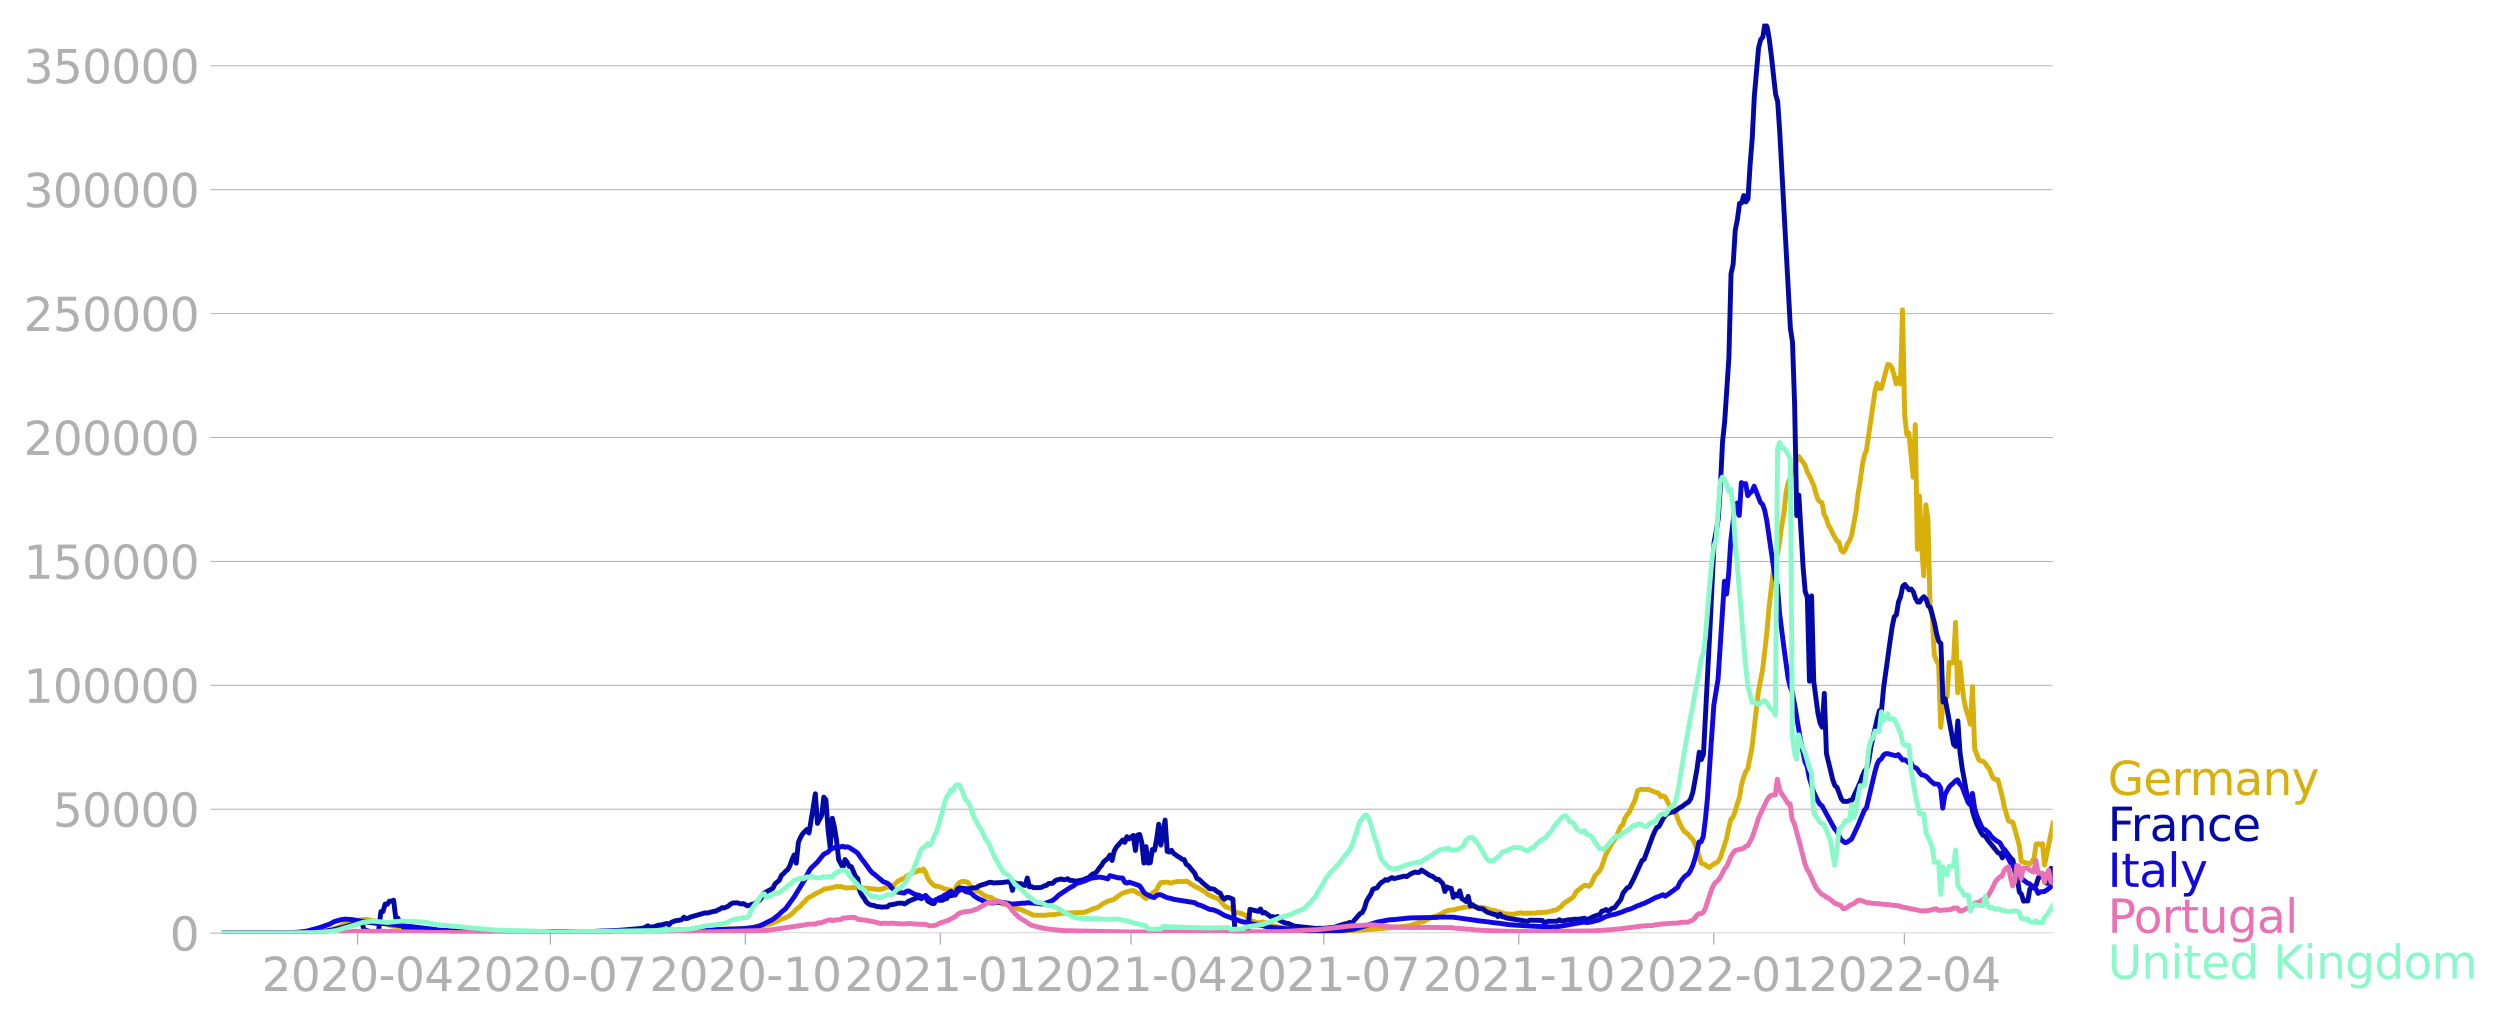<svg xmlns:xlink="http://www.w3.org/1999/xlink" width="1015.94" height="416.199" viewBox="0 0 761.955 312.149" xmlns="http://www.w3.org/2000/svg"><defs><style>*{stroke-linejoin:round;stroke-linecap:butt}</style></defs><g id="figure_1"><path d="M0 312.15h761.955V0H0v312.15z" style="fill:none" id="patch_1"/><g id="axes_1"><path d="M67.645 284.4h558V7.2h-558v277.2z" style="fill:none" id="patch_2"/><g id="matplotlib.axis_1"><g id="xtick_1"><g id="line2d_1"><defs><path id="mba248fd963" d="M0 0v3.5" style="stroke:#b0b0b0;stroke-width:.4"/></defs><use xlink:href="#mba248fd963" x="108.978" y="284.4" style="fill:#b0b0b0;stroke:#b0b0b0;stroke-width:.4"/></g><g style="fill:#b0b0b0" transform="matrix(.14 0 0 -.14 79.73 302.038)" id="text_1"><defs><path id="DejaVuSans-32" d="M1228 531h2203V0H469v531q359 372 979 998 621 627 780 809 303 340 423 576 121 236 121 464 0 372-261 606-261 235-680 235-297 0-627-103-329-103-704-313v638q381 153 712 231 332 78 607 78 725 0 1156-363 431-362 431-968 0-288-108-546-107-257-392-607-78-91-497-524-418-433-1181-1211z" transform="scale(.016)"/><path id="DejaVuSans-30" d="M2034 4250q-487 0-733-480-245-479-245-1442 0-959 245-1439 246-480 733-480 491 0 736 480 246 480 246 1439 0 963-246 1442-245 480-736 480zm0 500q785 0 1199-621 414-620 414-1801 0-1178-414-1799Q2819-91 2034-91q-784 0-1198 620-414 621-414 1799 0 1181 414 1801 414 621 1198 621z" transform="scale(.016)"/><path id="DejaVuSans-2d" d="M313 2009h1684v-512H313v512z" transform="scale(.016)"/><path id="DejaVuSans-34" d="M2419 4116 825 1625h1594v2491zm-166 550h794V1625h666v-525h-666V0h-628v1100H313v609l1940 2957z" transform="scale(.016)"/></defs><use xlink:href="#DejaVuSans-32"/><use xlink:href="#DejaVuSans-30" x="63.623"/><use xlink:href="#DejaVuSans-32" x="127.246"/><use xlink:href="#DejaVuSans-30" x="190.869"/><use xlink:href="#DejaVuSans-2d" x="254.492"/><use xlink:href="#DejaVuSans-30" x="290.576"/><use xlink:href="#DejaVuSans-34" x="354.199"/></g></g><g id="xtick_2"><use xlink:href="#mba248fd963" x="167.749" y="284.4" style="fill:#b0b0b0;stroke:#b0b0b0;stroke-width:.4" id="line2d_2"/><g style="fill:#b0b0b0" transform="matrix(.14 0 0 -.14 138.501 302.038)" id="text_2"><defs><path id="DejaVuSans-37" d="M525 4666h3000v-269L1831 0h-659l1594 4134H525v532z" transform="scale(.016)"/></defs><use xlink:href="#DejaVuSans-32"/><use xlink:href="#DejaVuSans-30" x="63.623"/><use xlink:href="#DejaVuSans-32" x="127.246"/><use xlink:href="#DejaVuSans-30" x="190.869"/><use xlink:href="#DejaVuSans-2d" x="254.492"/><use xlink:href="#DejaVuSans-30" x="290.576"/><use xlink:href="#DejaVuSans-37" x="354.199"/></g></g><g id="xtick_3"><use xlink:href="#mba248fd963" x="227.166" y="284.4" style="fill:#b0b0b0;stroke:#b0b0b0;stroke-width:.4" id="line2d_3"/><g style="fill:#b0b0b0" transform="matrix(.14 0 0 -.14 197.918 302.038)" id="text_3"><defs><path id="DejaVuSans-31" d="M794 531h1031v3560L703 3866v575l1116 225h631V531h1031V0H794v531z" transform="scale(.016)"/></defs><use xlink:href="#DejaVuSans-32"/><use xlink:href="#DejaVuSans-30" x="63.623"/><use xlink:href="#DejaVuSans-32" x="127.246"/><use xlink:href="#DejaVuSans-30" x="190.869"/><use xlink:href="#DejaVuSans-2d" x="254.492"/><use xlink:href="#DejaVuSans-31" x="290.576"/><use xlink:href="#DejaVuSans-30" x="354.199"/></g></g><g id="xtick_4"><use xlink:href="#mba248fd963" x="286.582" y="284.4" style="fill:#b0b0b0;stroke:#b0b0b0;stroke-width:.4" id="line2d_4"/><g style="fill:#b0b0b0" transform="matrix(.14 0 0 -.14 257.335 302.038)" id="text_4"><use xlink:href="#DejaVuSans-32"/><use xlink:href="#DejaVuSans-30" x="63.623"/><use xlink:href="#DejaVuSans-32" x="127.246"/><use xlink:href="#DejaVuSans-31" x="190.869"/><use xlink:href="#DejaVuSans-2d" x="254.492"/><use xlink:href="#DejaVuSans-30" x="290.576"/><use xlink:href="#DejaVuSans-31" x="354.199"/></g></g><g id="xtick_5"><use xlink:href="#mba248fd963" x="344.707" y="284.4" style="fill:#b0b0b0;stroke:#b0b0b0;stroke-width:.4" id="line2d_5"/><g style="fill:#b0b0b0" transform="matrix(.14 0 0 -.14 315.46 302.038)" id="text_5"><use xlink:href="#DejaVuSans-32"/><use xlink:href="#DejaVuSans-30" x="63.623"/><use xlink:href="#DejaVuSans-32" x="127.246"/><use xlink:href="#DejaVuSans-31" x="190.869"/><use xlink:href="#DejaVuSans-2d" x="254.492"/><use xlink:href="#DejaVuSans-30" x="290.576"/><use xlink:href="#DejaVuSans-34" x="354.199"/></g></g><g id="xtick_6"><use xlink:href="#mba248fd963" x="403.478" y="284.4" style="fill:#b0b0b0;stroke:#b0b0b0;stroke-width:.4" id="line2d_6"/><g style="fill:#b0b0b0" transform="matrix(.14 0 0 -.14 374.23 302.038)" id="text_6"><use xlink:href="#DejaVuSans-32"/><use xlink:href="#DejaVuSans-30" x="63.623"/><use xlink:href="#DejaVuSans-32" x="127.246"/><use xlink:href="#DejaVuSans-31" x="190.869"/><use xlink:href="#DejaVuSans-2d" x="254.492"/><use xlink:href="#DejaVuSans-30" x="290.576"/><use xlink:href="#DejaVuSans-37" x="354.199"/></g></g><g id="xtick_7"><use xlink:href="#mba248fd963" x="462.895" y="284.4" style="fill:#b0b0b0;stroke:#b0b0b0;stroke-width:.4" id="line2d_7"/><g style="fill:#b0b0b0" transform="matrix(.14 0 0 -.14 433.647 302.038)" id="text_7"><use xlink:href="#DejaVuSans-32"/><use xlink:href="#DejaVuSans-30" x="63.623"/><use xlink:href="#DejaVuSans-32" x="127.246"/><use xlink:href="#DejaVuSans-31" x="190.869"/><use xlink:href="#DejaVuSans-2d" x="254.492"/><use xlink:href="#DejaVuSans-31" x="290.576"/><use xlink:href="#DejaVuSans-30" x="354.199"/></g></g><g id="xtick_8"><use xlink:href="#mba248fd963" x="522.312" y="284.4" style="fill:#b0b0b0;stroke:#b0b0b0;stroke-width:.4" id="line2d_8"/><g style="fill:#b0b0b0" transform="matrix(.14 0 0 -.14 493.064 302.038)" id="text_8"><use xlink:href="#DejaVuSans-32"/><use xlink:href="#DejaVuSans-30" x="63.623"/><use xlink:href="#DejaVuSans-32" x="127.246"/><use xlink:href="#DejaVuSans-32" x="190.869"/><use xlink:href="#DejaVuSans-2d" x="254.492"/><use xlink:href="#DejaVuSans-30" x="290.576"/><use xlink:href="#DejaVuSans-31" x="354.199"/></g></g><g id="xtick_9"><use xlink:href="#mba248fd963" x="580.437" y="284.4" style="fill:#b0b0b0;stroke:#b0b0b0;stroke-width:.4" id="line2d_9"/><g style="fill:#b0b0b0" transform="matrix(.14 0 0 -.14 551.189 302.038)" id="text_9"><use xlink:href="#DejaVuSans-32"/><use xlink:href="#DejaVuSans-30" x="63.623"/><use xlink:href="#DejaVuSans-32" x="127.246"/><use xlink:href="#DejaVuSans-32" x="190.869"/><use xlink:href="#DejaVuSans-2d" x="254.492"/><use xlink:href="#DejaVuSans-30" x="290.576"/><use xlink:href="#DejaVuSans-34" x="354.199"/></g></g></g><g id="matplotlib.axis_2"><g id="ytick_1"><path d="M67.645 284.4h558" clip-path="url(#p95d241f701)" style="fill:none;stroke:#b0b0b0;stroke-width:.3;stroke-linecap:square" id="line2d_10"/><g id="line2d_11"><defs><path id="mbaed86cf09" d="M0 0h-3.5" style="stroke:#b0b0b0;stroke-width:.3"/></defs><use xlink:href="#mbaed86cf09" x="67.645" y="284.4" style="fill:#b0b0b0;stroke:#b0b0b0;stroke-width:.3"/></g><use xlink:href="#DejaVuSans-30" style="fill:#b0b0b0" transform="matrix(.14 0 0 -.14 51.737 289.719)" id="text_10"/></g><g id="ytick_2"><path d="M67.645 246.636h558" clip-path="url(#p95d241f701)" style="fill:none;stroke:#b0b0b0;stroke-width:.3;stroke-linecap:square" id="line2d_12"/><use xlink:href="#mbaed86cf09" x="67.645" y="246.636" style="fill:#b0b0b0;stroke:#b0b0b0;stroke-width:.3" id="line2d_13"/><g style="fill:#b0b0b0" transform="matrix(.14 0 0 -.14 16.108 251.955)" id="text_11"><defs><path id="DejaVuSans-35" d="M691 4666h2478v-532H1269V2991q137 47 274 70 138 23 276 23 781 0 1237-428 457-428 457-1159 0-753-469-1171Q2575-91 1722-91q-294 0-599 50Q819 9 494 109v635q281-153 581-228t634-75q541 0 856 284 316 284 316 772 0 487-316 771-315 285-856 285-253 0-505-56-251-56-513-175v2344z" transform="scale(.016)"/></defs><use xlink:href="#DejaVuSans-35"/><use xlink:href="#DejaVuSans-30" x="63.623"/><use xlink:href="#DejaVuSans-30" x="127.246"/><use xlink:href="#DejaVuSans-30" x="190.869"/><use xlink:href="#DejaVuSans-30" x="254.492"/></g></g><g id="ytick_3"><path d="M67.645 208.872h558" clip-path="url(#p95d241f701)" style="fill:none;stroke:#b0b0b0;stroke-width:.3;stroke-linecap:square" id="line2d_14"/><use xlink:href="#mbaed86cf09" x="67.645" y="208.872" style="fill:#b0b0b0;stroke:#b0b0b0;stroke-width:.3" id="line2d_15"/><g style="fill:#b0b0b0" transform="matrix(.14 0 0 -.14 7.2 214.191)" id="text_12"><use xlink:href="#DejaVuSans-31"/><use xlink:href="#DejaVuSans-30" x="63.623"/><use xlink:href="#DejaVuSans-30" x="127.246"/><use xlink:href="#DejaVuSans-30" x="190.869"/><use xlink:href="#DejaVuSans-30" x="254.492"/><use xlink:href="#DejaVuSans-30" x="318.115"/></g></g><g id="ytick_4"><path d="M67.645 171.108h558" clip-path="url(#p95d241f701)" style="fill:none;stroke:#b0b0b0;stroke-width:.3;stroke-linecap:square" id="line2d_16"/><use xlink:href="#mbaed86cf09" x="67.645" y="171.108" style="fill:#b0b0b0;stroke:#b0b0b0;stroke-width:.3" id="line2d_17"/><g style="fill:#b0b0b0" transform="matrix(.14 0 0 -.14 7.2 176.427)" id="text_13"><use xlink:href="#DejaVuSans-31"/><use xlink:href="#DejaVuSans-35" x="63.623"/><use xlink:href="#DejaVuSans-30" x="127.246"/><use xlink:href="#DejaVuSans-30" x="190.869"/><use xlink:href="#DejaVuSans-30" x="254.492"/><use xlink:href="#DejaVuSans-30" x="318.115"/></g></g><g id="ytick_5"><path d="M67.645 133.344h558" clip-path="url(#p95d241f701)" style="fill:none;stroke:#b0b0b0;stroke-width:.3;stroke-linecap:square" id="line2d_18"/><use xlink:href="#mbaed86cf09" x="67.645" y="133.344" style="fill:#b0b0b0;stroke:#b0b0b0;stroke-width:.3" id="line2d_19"/><g style="fill:#b0b0b0" transform="matrix(.14 0 0 -.14 7.2 138.663)" id="text_14"><use xlink:href="#DejaVuSans-32"/><use xlink:href="#DejaVuSans-30" x="63.623"/><use xlink:href="#DejaVuSans-30" x="127.246"/><use xlink:href="#DejaVuSans-30" x="190.869"/><use xlink:href="#DejaVuSans-30" x="254.492"/><use xlink:href="#DejaVuSans-30" x="318.115"/></g></g><g id="ytick_6"><path d="M67.645 95.58h558" clip-path="url(#p95d241f701)" style="fill:none;stroke:#b0b0b0;stroke-width:.3;stroke-linecap:square" id="line2d_20"/><use xlink:href="#mbaed86cf09" x="67.645" y="95.581" style="fill:#b0b0b0;stroke:#b0b0b0;stroke-width:.3" id="line2d_21"/><g style="fill:#b0b0b0" transform="matrix(.14 0 0 -.14 7.2 100.9)" id="text_15"><use xlink:href="#DejaVuSans-32"/><use xlink:href="#DejaVuSans-35" x="63.623"/><use xlink:href="#DejaVuSans-30" x="127.246"/><use xlink:href="#DejaVuSans-30" x="190.869"/><use xlink:href="#DejaVuSans-30" x="254.492"/><use xlink:href="#DejaVuSans-30" x="318.115"/></g></g><g id="ytick_7"><path d="M67.645 57.817h558" clip-path="url(#p95d241f701)" style="fill:none;stroke:#b0b0b0;stroke-width:.3;stroke-linecap:square" id="line2d_22"/><use xlink:href="#mbaed86cf09" x="67.645" y="57.817" style="fill:#b0b0b0;stroke:#b0b0b0;stroke-width:.3" id="line2d_23"/><g style="fill:#b0b0b0" transform="matrix(.14 0 0 -.14 7.2 63.136)" id="text_16"><defs><path id="DejaVuSans-33" d="M2597 2516q453-97 707-404 255-306 255-756 0-690-475-1069Q2609-91 1734-91q-293 0-604 58T488 141v609q262-153 574-231 313-78 654-78 593 0 904 234t311 681q0 413-289 645-289 233-804 233h-544v519h569q465 0 712 186t247 536q0 359-255 551-254 193-729 193-260 0-557-57-297-56-653-174v562q360 100 674 150t592 50q719 0 1137-327 419-326 419-882 0-388-222-655t-631-370z" transform="scale(.016)"/></defs><use xlink:href="#DejaVuSans-33"/><use xlink:href="#DejaVuSans-30" x="63.623"/><use xlink:href="#DejaVuSans-30" x="127.246"/><use xlink:href="#DejaVuSans-30" x="190.869"/><use xlink:href="#DejaVuSans-30" x="254.492"/><use xlink:href="#DejaVuSans-30" x="318.115"/></g></g><g id="ytick_8"><path d="M67.645 20.053h558" clip-path="url(#p95d241f701)" style="fill:none;stroke:#b0b0b0;stroke-width:.3;stroke-linecap:square" id="line2d_24"/><use xlink:href="#mbaed86cf09" x="67.645" y="20.053" style="fill:#b0b0b0;stroke:#b0b0b0;stroke-width:.3" id="line2d_25"/><g style="fill:#b0b0b0" transform="matrix(.14 0 0 -.14 7.2 25.372)" id="text_17"><use xlink:href="#DejaVuSans-33"/><use xlink:href="#DejaVuSans-35" x="63.623"/><use xlink:href="#DejaVuSans-30" x="127.246"/><use xlink:href="#DejaVuSans-30" x="190.869"/><use xlink:href="#DejaVuSans-30" x="254.492"/><use xlink:href="#DejaVuSans-30" x="318.115"/></g></g></g><path d="m67.645 284.4 26.48-.104 2.582-.169 2.584-.36.646-.082 3.229-1.083 1.291-.722 1.292-.537.646-.387.646-.218 4.52-.564 3.876.786.645.336 1.938.476 1.292.437 4.52.405 1.292.245 7.104.789 1.292.013 7.75.252 1.938.063 17.437.088 3.23-.13 4.52.126 14.208-.02 5.813-.139 12.27-.433 1.938-.1 10.334.102 1.937-.093 2.583-.076 8.396-.332 2.584-.104 3.875-.652 1.291-.362 1.292-.277 1.937-.831 1.292-.563 1.292-.497.645-.265 1.292-.924 1.292-1.345 1.292-.96.645-.796.646-.592.646-.803.646-.468 1.292-.692.645-.426 1.292-.59.646-.304.646-.469 1.291-.335.646.002 1.292-.34.646-.219.645.101.646-.1.646.274 1.292.198 1.937-.146.646.13 2.583.01 2.584.317.646-.005.645.147 1.292-.045.646-.175.646-.341 1.291-.174.646-.383.646-.176 1.292-1.246.646-.262.645-.435.646-.04.646-.747 2.583-1.357.646-.03.646-.55.646.322.646-.568.646.89.645 1.817.646.972 1.292 1.328.646.246.646-.038 1.937.843 1.938.36.645.665.646-.963.646-1.295.646-.715.646-.286.646-.098 1.291.31.646 1.022.646.65.646.33.646.578.645.154 1.292.906.646.486 1.292.42.645.044.646.535 1.938 1.02.646.442 1.937.268 1.292.738 1.291.318.646.278.646.116 3.875 1.729 3.875.012.646-.168 1.938-.046 1.291-.275 1.938-.126 1.937-.12 1.292-.041 2.583-.1 3.23-1.306.645-.132 1.938-1.304 1.291-.68 1.292-.336.646-.256 1.291-.997 1.292-.85 1.938-.59.645-.178.646-.034.646.253.646.537.646.149.646.287.645.796.646.42.646-.386 1.292-1.255 1.291-.935.646-1.297.646-.973 1.938-.151 1.291.324.646-.344.646-.01.646-.185 1.937.038.646-.147.646.286.646.516.646.347.645.48 1.292.565 1.938 1.125.645.63 1.938.984.646.152.646.338.645.489 1.292 1.612.646.448 1.292.37.645.417.646.553.646.277 1.292.28 1.291.543.646.907.646.646 1.292.329.646.309 1.291.09.646-.248.646.18 1.292.793 1.291.245.646.063 1.292.336 3.875.537 1.291.348 1.938.178 10.98.251 7.103-.459 4.521-.312 1.292-.1 1.291-.174 6.459-.612 1.291-.23 2.584-.893 1.291-.256 2.584-1.32 1.291-.417.646-.198 2.584-1.34 1.291-.244h.646l1.938-.57.645-.058.646-.22 1.938-.13.646-.184.645.138.646-.04.646.335.646-.083 1.292.163 1.937.73.646.001 3.875 1.15.646-.048 1.291.13 2.584-.483.646.174 3.875-.065.645-.156 1.938-.06 1.292-.197 1.291-.341 1.292-.296.646-.552.646-.399.645-.869 1.938-1.269.646-.4.646-.668.645-1.29 1.938-1.58.646-.334.646-.036.645.303.646-.638 1.292-2.688 1.292-1.35.645-1.188 1.292-3.833 1.938-3.513.645-.873.646-1.102 1.292-3.057.646-.467.646-2.033.645-.996.646-.759 1.938-4.092.646-2.53.645-.345.646-.18.646.138 1.292-.08 1.937.802 1.292.418.646 1.046.646-.26.645.28 1.292 2.576.646 1.016 1.292 1.222.645 1.974.646 1.504 1.292 2.288.646.356.646.61.645.798.646.609.646 1.267.646 1.677 1.292 4.3 1.291.487.646.606.646.233.646-.627.646-.45.645-.261.646-.497.646-1.023 1.938-5.992.645-3.183.646-2.593.646-.727.646-1.633.646-2.321.646-1.843.645-3.872.646-2.388.646-1.721.646-.96 1.292-6.539 1.937-16.993 1.292-6.71 1.291-11.245.646-7.51 1.292-11.188.646-3.618.646-1.61.645-3.848.646-4.801.646-3.559.646-6.332.646-3.091.646-1.533.645-1.829.646-.75.646-2.779.646-1.267 1.938 2.666.645 2.028.646 1.118 1.292 2.86 1.291 4.403.646.77.646.28.646 3.594.646 1.179.646 2.082.645 1.004.646 1.432 1.292 2.335.646.41.646 2.442.645.61.646-.74.646-1.766.646-.969.646-1.734 1.291-6.92.646-5.62.646-3.802.646-4.842.646-3.207.646-1.505 2.583-17.913.646-2.498.646 1.599.645.007 1.938-7.314.646.145.646.886.645 2.22.646 2.677.646-1.648.646 1.646.646-22.561.646 31.997.645 5.996.646-.427 1.292 13.428.646-15.994.646 38.004.645-16.264.646 15.212.646 9.106.646-21.627.646 4.504.646 27.12.645 1.985.646 12.203.646 1.693.646 1.112.646 19.201.646-6.466.645-2.261.646-.524.646-10.521 1.292.108.646-12.334.645 21.426.646-9.218.646 6.485.646 5.155.646 2.963.646 1.732.645 2.512.646-11.505.646 18.946 1.292 3.408.646.348.645.074.646.642.646 1.038.646.778.646 1.734.646 1.122.645.252.646.113 1.292 4.992.646 3.263 1.291 4.27.646.251.646.115 1.938 6.877.645 5.077.646.26 1.938.447.646-.628.645-.949.646-4.406.646-.12.646.292.646-.282.646 6.488 2.583-12.76h0" clip-path="url(#p95d241f701)" style="fill:none;stroke:#d8b009;stroke-width:1.5;stroke-linecap:square" id="line2d_26"/><path d="m67.645 284.4 25.833-.107 3.23-.224 2.583-.309 2.583-.435 1.292-.375 1.291-.299 2.584-.79.646-.107.645-.581.646-.203.646.196.646-.155.646 2.344 1.291.372.646.673h1.938l.646-1.151.645-5.384.646-.052.646-2.259.646.07.646-.949.646-.035.645-.255.646 5.358.646.075.646 1.595.646.152.646 1.541.645-.1.646.23.646.05 1.292-.184.646.351.645-.316.646.247 1.292.125 1.292.554.645-.603 1.938.08 1.938.077.645.39 9.042.19.646-.332.646.017 1.291-.207 1.292.089.646.367 1.292-.109.645.132 1.938-.127.646-.415.645.43 3.23-.017 3.875-.017 3.229.023.646.081 2.583-.135 1.292.088 1.937-.087 3.23.02h1.291l3.23-.005 3.874-.223 1.938-.06 1.937-.098 1.938-.092 5.812-.505 1.292-.172 1.292-.664.645.445 1.292-.204 1.292-.45.645-.029 1.938-.489.646.378.646-.693 1.291-.503 1.292-.192.646-.163.646-.734.645.443.646-.133.646-.339 4.521-1.293.646.073 1.292-.34.645-.18.646-.05.646-.4.646-.24.646-.453.645.085 1.292-.564.646-.612.646-.31 1.292-.081 1.291.358.646-.122 1.292.706 1.291-.449.646-.144.646-.357 1.292-.967 1.291-2.024 2.584-1.445.645-1.333 1.292-1.086.646-1.494.646-.547.646-.729.645-.48.646-1.192.646-1.858.646-1.416.646 2.506.646-6.336.645-1.52.646-1.094 1.292-1.343.646 1.097 1.292-7.838.645-4.116.646 9.028 1.292-2.445.646-5.562.645.821.646 9.136.646 5.393.646-8.904.646 2.726.646 3.972.645 5.902 1.292 2.454.646-2.48.646.815.646 1.27.645.094 1.292 3.059.646.538.646 3.85.646 1.304.645.84.646 1.132.646.56.646.364 1.292.24.645.273.646.024.646.136 1.938-.075.645-.604 1.292-.166 1.292-.328 1.291-.04.646.25.646-.328.646-.488 2.583-1.075.646-.014.646.295 1.292-.832.645 1.547 1.292.738.646.04.646-1.244 1.291.283.646-.04.646-.392.646-.105.646-1.008.646.144.645-.19.646-.055.646-1.803.646-.373 1.292.145 1.291.182 1.938-.365.646.002.645-.46.646-.305 1.292-.365 1.292-.484.645-.054.646.203 2.584-.124 1.937-.236.646.059.646 2.567.646-2.414.645.373 1.292-.036.646.466.646.107.646-2.272.645 2.687.646-.07.646.328 1.938-.029.645-.155.646-.37.646-.122.646-.58 1.292-.091.645-.7.646-.312 1.292-.305.646.225.646-.008.645-.289.646.509.646.014 1.292.262 1.291-.292.646-.033 1.292-.61.646-.17.646-.687.645-.498.646-.1.646-.739.646-.955.646-.754.646-1.083 1.291-1.057.646-1.007.646 1.654.646-2.9.646-1.142 1.937-2.213.646.724.646-1.73.646.685 1.291-1.06.646 4.582.646-4.695.646-.182.646 2.446.645 6.271.646-5.001.646 5.019.646-.134.646-4.02.646.241.645-3.353.646-4.594.646 6.365 1.292-7.634.646 9.551.645.199.646-.534.646.926 1.292.945.646.348.645.526.646.081.646 1.484.646.365 1.938 2.359.645 1.573.646.237 1.292 1.239 1.937 1.606 1.292.136 1.292.981.645.243.646 1.306.646.55.646-.53.646-.005 1.291.54.646 10.342h3.875l.646-7.246 2.583.602.646-.723.646 1.22.646-.176 1.938 1.368.645-.087.646.413.646-.455.646 1.196 1.291.621.646.238.646.052 1.938.832 7.104.762.646-.128.645.103 3.875-.397 1.292-.484 1.938-.571.645-.05.646-.364.646.284 2.583-2.967.646-.315.646-1.215.646-2.171.646-1.192.646-.914.645-1.59.646-.292.646-.132.646-.961.646-.686.646-.359.645-.529.646.203.646-.482.646-.343.646.305 3.229-.755.646.148 1.291-.879 1.292-.511.646.154.646-.087.646-.667 2.583 1.685.646.185.646.428.645.592.646-.085 1.292 1.298.646 2.426.646-1.394.645.396.646.025.646 2.793.646-1.017.646.597.646-1.594.645 2.406.646.347.646.5.646-1.565.646 2.934.646-.428.645.562 1.292.65 1.292.088.646.598.645.403 1.938.655.646.084.646.613.645-.728.646.764.646.116.646.281 6.458 1.038.646-.376 3.875.08.646.876.646-.48.646-.15 2.583.016.646-.483.646.364.645-.029 1.292-.28 1.292-.101.646-.108 1.291.016 1.938-.311.646.503 1.937-.983 1.292-.483.646-.038.645-1.129.646-.176.646-.35.646.56 1.292-.967.645-.115 1.938-2.534.646-1.876 1.291-1.648.646-.22 1.292-2.47 2.583-5.667.646-.347 2.583-7.001.646-1.551.646-1.14.646-.333 1.292-2.451.645-.911.646-.571 1.292-.448.646-.05 1.937-1.375.646-.322 1.292-.997.646-.327.645-1.022.646-2.006 1.292-7.198.646-4.971.646 2.241.645-1.656 1.292-24.905.646-12.398 1.292-27.253.645-3.316.646-3.993.646-9.945.646-13.39.646-6.08 1.291-19.485.646-25.643.646-2.854.646-10.45.646-3.19.646-4.909.645-.16.646-2.259.646 1.939.646-.941.646-10.407.646-8.058.645-12.832 1.292-14.72.646-2.537.646-.736.646-4.109.645.954.646 3.638.646 5.088 1.292 11.772.646 2.269.645 9.56 3.23 59.522.645 4.273.646 18.994.646 33.88.646-6.25 1.292 21.981.645 7.431.646 1.752.646 25.542.646-25.989.646 25.973 1.291 9.765.646 2.972.646 1.309.646-10.31.646 18.274 1.937 8.082.646 1.77.646.51 1.292 3.485.645.778 1.292.035.646-.294.646-.06 1.937-4.106.646-1.512.646-1.818.646-1.479.646-.68.645-2.555.646-4.169 1.938-8.59.646-2.4.645-.206.646-6.884 1.938-13.946.646-4.468.645-3.118.646-.569.646-3.936.646-1.615.646-3.147.646-.587 1.291 1.652.646-.25.646.855.646 1.955.646 1.15.645.005.646-1.043.646-.581.646.71.646 2.049.646.482 1.291 4.864.646 3.258.646 2.267.646.618.646 17.832.645-1.001 2.584 13.933.646.62.645-7.769.646 9.494.646 4.745 1.292 7.19.646 2.398.645.572.646 3.278.646 2.127.646 1.69 1.292 2.62.645.798.646.15.646 1.15 3.23 4.003.645.152.646 1.374.646-2.578 1.937 2.667.646.634.646 3.84.646 1.235.646 4.569.645.713.646 2.107.646-.116.646.057.646-3.703 1.291-.78.646-.447.646-2.19.646-.172.646-.443.646-.167.645 2.536.646-2.987.646-1.594.646 2.701h0" clip-path="url(#p95d241f701)" style="fill:none;stroke:#0309a6;stroke-width:1.5;stroke-linecap:square" id="line2d_27"/><path d="m67.645 284.4 20.02-.094 3.23-.19 2.583-.329 3.875-1.035 3.23-1.149 1.291-.701 1.938-.566 1.291-.204 1.938.108 2.583.421 1.938.366 1.291.158 1.938.22 2.583.092 1.292.172 1.291.179 1.938.236.646-.076 1.937.296 10.334 1.246 1.291.025 6.459.332 15.5.284 2.583.034 3.875-.035 10.98.058 14.208-.056 10.979-.251 7.75-.51 3.229-.064 2.583-.062 3.875.033 5.813-.183 3.229-.167 2.583-.338 1.292-.309 1.292-.516 3.229-1.618 1.937-1.53.646-.674 1.292-1.046 2.583-3.56 3.23-5.275 1.29-2.595.647-.932 1.937-1.84 1.938-2.422 1.291-.618.646-.74 1.292-.634.646-.335.645.276 1.292-.372.646.313.646-.142.646.194 1.937 1.272.646.478 1.292 1.876.645.774 1.938 2.702.646.707.646.418 2.583 2.203 1.292.481.645.487.646.858 1.292 1.252 2.583.405.646-.52.646-.133 1.938 1.053 1.291.29.646.394.646.021.646-.392 1.291 1.302 1.292.474.646-.248.646-.587.645-.342.646-.153.646-.573.646-.24 1.292-.893 1.291 1.05.646-.879.646-.472.646-.187.646.122.645.491 1.292.276.646.396.646.656 1.291.804 1.292.582 1.292.592 1.291.128.646-.01.646-.175 1.292-.025 2.583.276.646.217.646.076 3.229-.299.646.025.646-.16 3.875.277.645.15 1.938-.579 1.292-.561.645-.468 1.292-1.201 3.23-2.123 1.291-.7.646-.51.646-.355.645-.084.646-.287.646-.155 1.938-.861 1.937-.28.646-.083 1.292.197 1.291.365.646-.998 2.583.677 1.292.057.646 1.251.646.29.646-.285 1.291.394 1.292.45.646.24.646.895.645 1.1.646.537 1.938.968.646.097.645-.612.646-.267.646.026 1.938.89 1.291.246.646.25 6.458 1.037.646.433.646.27.646.138 2.583 1.187 1.292.186 1.292.529 1.937 1.103 1.938.719 3.229 1.158 1.937.405 2.584.592 1.937.264 1.292.363 2.583.293 3.875.346 7.75.744 5.167-.006 2.583-.116 4.521-.528 3.23-.882 3.874-1.253 1.938-.379 1.937-.369 1.292-.042 1.937-.21 1.938-.196 1.291-.12 7.75-.134 1.292-.128 3.875.053 2.583.356 3.23.446 1.937.295 2.583.297 1.938.272 1.938.203 2.583.39 3.229.23 3.875.232 5.813.269 2.583-.148 7.104-1.293.646-.03.646.131 1.291-.176 2.584-.684 1.937-.962 1.938-.57.645-.07 2.584-.844 1.291-.555 1.292-.37 1.292-.582.646-.338.645-.143.646-.348.646-.169 2.583-1.265.646-.405 1.938-.711.646-.31.645.463 1.292-.85 2.583-1.897.646-1.466 1.292-1.635.646-.549.646-.378.645-1.091.646-1.418.646-1.994.646-2.37.646-2.885.646-.062.645-1.575.646-5.127.646-6.656 1.292-18.999.646-9.33 1.291-7.929 1.938-29.783.646 3.88.645-6.073.646-10.197 1.292-10.687.646-.768.646 3.76.645-9.988.646.496.646-.196.646 3.67.646-.82.646-.514.645-1.542 1.938 4.947.646.617.646 1.818.645 3.24 1.938 13.377.646 4.141.646 2.162.645 8.413 1.292 10.218 1.292 9.46.646 2.716.645 1.73.646 3.33 1.938 11.636 1.291 6.212.646 1.383.646 3.389 1.292 4.31 1.291 2.732.646 1.094.646.463 3.875 7.06.646.669 1.292 2.613 1.291.93.646-.216 1.292-.906 1.291-2.75.646-1.356 1.292-3.125.646-1.525.646-.76 2.583-10.986.646-2.27.646-1.245.645-.405.646-1.132.646-.454.646-.03 1.292.36 1.291.305.646-.366 1.292 1.644.646-.07.645.346.646.605.646.025.646 1.228.646.164.646.458.645 1.014.646.754.646.118.646.283.646.524.646.788 1.291 1.063.646-.012.646.18.646 1.092.646 6.12.645-4.084 1.292-2.355.646-.701.646-.496.646-.722.645-.287.646 1.296.646.643 1.292 3.384.646 1.646.645.67.646-3.498.646 4.4.646 2.3 1.292 3.05.645 1.119.646.178 1.292 1.205.646.996 1.291 1.056 1.292.77 3.23 6.055.645 1.018.646.405.646 1.531.646.732.645 1.063 1.938 1.486.646.235 1.291 1.225.646.34.646 1.308.646-.452 1.292-.124 1.291-.86.646-.627.646-1.33h0" clip-path="url(#p95d241f701)" style="fill:none;stroke:#1007e1;stroke-width:1.5;stroke-linecap:square" id="line2d_28"/><path d="m67.645 284.4 33.583-.098 4.521-.252 2.584-.198 3.874-.026 1.938.043 1.292-.058 17.437.382 2.584-.032 3.875.074 13.562-.07 2.583-.004 5.167-.018h9.042l3.875-.015 4.52.013 5.167.09 18.73.008 7.75-.096 23.895-.554 1.938-.261 9.687-1.418.646-.19 1.938-.094.645.075.646-.381 1.292-.117 1.937-.75.646-.13.646.276 1.292-.274 1.291-.023.646-.46 3.23-.265.645.134.646.467 2.583.301 1.292.248 1.292.248 1.937.543.646-.132 1.938.045.645-.077 3.23.255 1.291-.038.646-.128 2.583.23 2.584.048 1.291.472 1.292-.096.646-.156 1.291-.653 2.584-.835.646-.429 1.291-.596.646-.673.646-.444.646-.133.646-.249 1.937-.193.646-.158.646-.311.646-.119 2.583-1.452.646-.473.646-.144 1.937-.103.646-.312.646.085 1.291.552.646.121 1.292 1.21.646.92 1.937 2.004 1.938 1.181 1.291.917.646.354 1.292.327 1.292.34 1.937.402 3.23.36 1.937.204 20.666.424 14.209-.041 14.854.095 17.438-.227 3.229-.16 1.937-.152 5.167-.22 10.333-1.175 5.813-.298 2.583.167 3.23.417 3.874.164 2.583.056 6.459-.038 6.458.116.646.161 1.292.03 2.583.252.646-.023 1.291.207 3.875.218 7.75.282 7.105.056 17.437-.238 5.813-.386 1.937-.193 3.23-.385 4.52-.57 1.938-.108.645.072.646-.246 2.584-.28 1.937-.175 2.583-.095 1.292-.265 1.292-.008.646-.047 1.291-.572.646-.584.646-.895.646-.535.646.058.645-.387.646-1.232 1.938-5.818.646-1.432.645-.793.646-.455.646-.935 1.292-2.495.646-.852.645-1.333.646-1.655.646-1.042.646-.81 2.583-.678.646-.632.646-.183 1.292-2.373 1.291-3.748.646-2.157 2.583-5.513.646-1.002.646-.572.646-.115.646.026.646-4.804.645 3.095.646 1.281.646.885 1.292 2.125.646.134.645 4.784.646 1.193 1.938 7.105 1.291 5.12.646 1.728.646.973 1.938 4.324.645.978 1.292 1.356.646.296.646.554.646.207 1.937 1.618 1.938.721.645.968.646-.046 1.938-1.268.646-.17 1.291-1.032.646-.066 1.938.664 1.937.305 1.292.07 1.937.204 1.938.124.646.15 1.291.104.646.05 1.938.568.645.032.646.223 1.938.354 1.937.426 1.938-.085 2.583-.591.646.51 3.875-.266.646-.485.646.076.645-.048.646.894.646-.015 2.583-1.224.646-.107.646-.952.646-.241.646-.122 2.583-1.55 1.292-2.203 1.291-2.642 1.292-1.388.646-.19.646-1.687.646-.73.645-.419.646 3.21.646 2.634.646-1.24.646-5.01.646.332.645 3.714.646-3.223h1.292l1.292 1.005.645.138.646-3.441.646 3.813h1.292l.646 2.81.645-2.134.646-1.567.646 3.44.646.459h0" clip-path="url(#p95d241f701)" style="fill:none;stroke:#ea71b3;stroke-width:1.5;stroke-linecap:square" id="line2d_29"/><path d="m67.645 284.4 27.125-.075 5.813-.436 1.937-.28 5.813-1.76 1.937-.626 2.583-.428 1.292-.019 3.875.378 2.583-.27 1.938-.16 6.458.3 1.292.197 1.937.415 1.292.298 1.292.048 1.291.09 1.292.181 1.292.063 1.291.145 10.98.99 5.166.182 3.875.032 7.75.361 1.292.09 3.229-.065 1.292-.07 6.458-.148 1.292.083 18.729-.323 1.937.02 8.396-.465 5.167-1.06 1.292-.033 1.291-.195 2.584-.434 1.291-.432 1.292-.624 1.292-.37.645.036.646-.24 1.292-.132.646-.012.645-.737.646-1.863 1.292-1.72.646-.761.646-1.146.645-.745.646-.248.646 1.088.646-.15.646-.29.646-.603 1.937-.456 1.938-1.41.645-.748.646-.244.646-.528.646-.74 1.292-.528.645-.165.646.214.646-.197.646-.416.646.12.646-.373 1.291.517 1.938-.052.646-.332.645.289.646-.26.646-.041.646.237.646-1.009.646-.432.645-.205.646-.474 1.292.038.646.363.646 1.142 1.937 2.194.646.638.646.944.646.15 2.583 2.304.646.334.646-.233 1.291.504.646-.172.646.032.646-.555.646-.258.645.115.646-.045 1.938-1.883.646-.128 1.291-1.272.646-.932.646-1.556 1.292-1.357.645-1.896.646-1.41.646-1.987.646-1.521 1.292-.852.645-.823.646.396.646-.863.646-1.756.646-1.174.646-1.815 1.291-4.71.646-2.447.646-1.886.646-.842.646-1.329.645.347.646-1.588.646-.237.646.01.646 1.362 1.291 3.273.646.43.646 1.329 1.292 3.775.646.937.645 1.318.646.936.646 1.167.646 1.679 1.292 1.766 1.291 3.089.646 1.47.646.99 1.292 2.314.645.962 1.292.737.646.66.646.87.646 1.078 3.229 2.746.646.776 1.291.97 1.292 1 .646.195.646.035.645.156 1.292.647.646.125.646-.094 1.937.755 1.938 1.11.646.56.645.23 1.938 1.02 1.292.23 1.937.171 3.23-.01 3.874.256 3.23-.16 1.291.34 1.292.212 1.291.348.646.303.646.053 3.23.854.645.886 1.292.15 1.291-.104 1.292.068.646-.82 2.583.096 5.813.198 5.166.163 6.459-.121.646.524 1.937-.043 1.938-.109.645-.516 5.167-.806 1.938-.682 1.937-.786 1.292-.552 3.875-1.184.646-.385 2.583-1.02.646-.42 1.291-1.408.646-.544.646-.852.646-.602.646-1.316 1.291-1.991 1.292-2.422.646-.708.646-1.005.646-.483 1.291-1.584.646-.482 1.292-1.762 1.937-2.467.646-1.086 1.292-3.535.646-2.415.645-1.806.646-.595.646-1.103.646-.212.646.923.646 1.713 1.291 4.508.646 1.653.646 2.509.646 1.99.646.983 1.291 1.376.646.524 1.292.433.646-.368.645.093 1.938-.848 1.292-.476.645-.028.646-.306 1.292-.193.646.081 1.937-1.187 1.938-1.167.646-.6 1.937-1.004 1.292-.26 1.291-.13.646.59.646-.14 1.292.019 1.937-1.366.646-1.57.646-.591.646-.327.646.046.645.576 1.292 1.698 2.583 4.418.646.481 1.292-.13 1.292-1.077.645-.421.646-.998.646-.34.646-.054.646-.408.646-.18.645-.391.646-.155 1.292.11.646.051 1.291.699.646.173 1.292-.832.646-.045.646-1.077 1.291-.986.646-.503.646-.297.646-.524.646-1.002.645-.369 1.292-2.198 1.292-1.39.646-.752.645-.497.646-.238.646.643.646 1.36.646-.018.646.508.645 1.321.646.62.646.44.646.116.646-.385.646 1.082 1.291.55 2.584 3.813.645.08.646.215 3.23-3.644.645-.447.646.15 1.292-1.108 1.291-.616 1.938-1.682.646.1.646-.553.645.03 1.938.887.646-.528.646-.682 1.291-.331.646-.741.646-.954.646-.535.646-.329.645.325.646-.798.646-1.163.646-.51.646-.31.646-1.53.645-2.918 1.938-11.725 1.938-10.991.645-2.986.646-3.802 1.292-6.675.646-4.001.645-1.706.646-5.263 1.292-15.582.646-7.457.646-4.46.645-1.76 1.292-17.917.646-1.304.646.889.646 1.157.645 2.335.646-.71.646 4.798.646 11.488.646 6.813 1.937 23.306.646 7.713.646 5.838 1.292 5.026.645-.179 1.292.846 1.292-1.08.646-.085.645.625.646 1.183.646.772.646.515.646 1.332.646-81.211.645-1.922.646 1.602.646.16.646.725.646 1.318.646.992.645 84.615.646 5.003.646 2.116.646-7.42.646 2.564 1.291 2.93 1.292 4.598.646 1.478.646 12.032.646 1.208.645.727.646 1.1.646.323.646.508 1.938 4.675.645 4.232.646 3.346.646-4.725.646-6.262.646-.505.645-.748.646-1.391h1.292l.646-4.789.646 3.94.645-2.519.646-4.192.646-3.038h1.292l.646-4.83.645-6.208.646-2.728.646-.697.646-2.162h1.292l.645-5.907.646 2.7 1.292-2.107.646 1.604h1.291l.646 1.189 1.292 3.057.646 2.864.646.911h1.291l.646 7.768.646 3.282.646 4.037 1.291 5.845h1.292l.646 5.617 1.292 2.862.645 1.65.646 4.53h1.292l.646 9.856.646-8.399 1.291 2.358.646-2.582h1.292l.646-4.872.645 10.735.646.977.646.754.646 1.222 1.292-.006.645 4.86.646-2.009.646.014 1.292.325 1.291.002.646-2.821.646 2.67.646.923.646-.341.646.538h1.291l1.292.487.646.105.646.222 1.937.004.646-.227 1.292.423.645 1.899.646.177 1.292.003.646.876 1.291.17.646-.453.646.527 1.292.002.646-1.693.645-.478 1.292-2.027.646-1.034h0" clip-path="url(#p95d241f701)" style="fill:none;stroke:#89f9c9;stroke-width:1.5;stroke-linecap:square" id="line2d_30"/><g style="fill:#d8b009" transform="matrix(.14 0 0 -.14 642.385 242.293)" id="text_18"><defs><path id="DejaVuSans-47" d="M3809 666v1253H2778v519h1656V434q-365-259-806-392-440-133-940-133-1094 0-1712 639-617 640-617 1780 0 1144 617 1783 618 639 1712 639 456 0 867-113 411-112 758-331v-672q-350 297-744 447t-828 150q-857 0-1287-478-429-478-429-1425 0-944 429-1422 430-478 1287-478 334 0 596 58 263 58 472 180z" transform="scale(.016)"/><path id="DejaVuSans-65" d="M3597 1894v-281H953q38-594 358-905t892-311q331 0 642 81t618 244V178Q3153 47 2828-22t-659-69q-838 0-1327 487-489 488-489 1320 0 859 464 1363 464 505 1252 505 706 0 1117-455 411-454 411-1235zm-575 169q-6 471-264 752-258 282-683 282-481 0-770-272t-333-766l2050 4z" transform="scale(.016)"/><path id="DejaVuSans-72" d="M2631 2963q-97 56-211 82-114 27-251 27-488 0-749-317t-261-911V0H581v3500h578v-544q182 319 472 473 291 155 707 155 59 0 131-8 72-7 159-23l3-590z" transform="scale(.016)"/><path id="DejaVuSans-6d" d="M3328 2828q216 388 516 572t706 184q547 0 844-383 297-382 297-1088V0h-578v2094q0 503-179 746-178 244-543 244-447 0-707-297-259-296-259-809V0h-578v2094q0 506-178 748t-550 242q-441 0-701-298-259-298-259-808V0H581v3500h578v-544q197 322 472 475t653 153q382 0 649-194 267-193 395-562z" transform="scale(.016)"/><path id="DejaVuSans-61" d="M2194 1759q-697 0-966-159t-269-544q0-306 202-486 202-179 548-179 479 0 768 339t289 901v128h-572zm1147 238V0h-575v531q-197-318-491-470T1556-91q-537 0-855 302-317 302-317 808 0 590 395 890 396 300 1180 300h807v57q0 397-261 614t-733 217q-300 0-585-72-284-72-546-216v532q315 122 612 182 297 61 578 61 760 0 1135-394 375-393 375-1193z" transform="scale(.016)"/><path id="DejaVuSans-6e" d="M3513 2113V0h-575v2094q0 497-194 743-194 247-581 247-466 0-735-297-269-296-269-809V0H581v3500h578v-544q207 316 486 472 280 156 646 156 603 0 912-373 310-373 310-1098z" transform="scale(.016)"/><path id="DejaVuSans-79" d="M2059-325q-243-625-475-815-231-191-618-191H506v481h338q237 0 368 113 132 112 291 531l103 262L191 3500h609L1894 763l1094 2737h609L2059-325z" transform="scale(.016)"/></defs><use xlink:href="#DejaVuSans-47"/><use xlink:href="#DejaVuSans-65" x="77.49"/><use xlink:href="#DejaVuSans-72" x="139.014"/><use xlink:href="#DejaVuSans-6d" x="178.377"/><use xlink:href="#DejaVuSans-61" x="275.789"/><use xlink:href="#DejaVuSans-6e" x="337.068"/><use xlink:href="#DejaVuSans-79" x="400.447"/></g><g style="fill:#0309a6" transform="matrix(.14 0 0 -.14 642.385 256.293)" id="text_19"><defs><path id="DejaVuSans-46" d="M628 4666h2681v-532H1259V2759h1850v-531H1259V0H628v4666z" transform="scale(.016)"/><path id="DejaVuSans-63" d="M3122 3366v-538q-244 135-489 202t-495 67q-560 0-870-355-309-354-309-995t309-996q310-354 870-354 250 0 495 67t489 202V134Q2881 22 2623-34q-257-57-548-57-791 0-1257 497-465 497-465 1341 0 856 470 1346 471 491 1290 491 265 0 518-55 253-54 491-163z" transform="scale(.016)"/></defs><use xlink:href="#DejaVuSans-46"/><use xlink:href="#DejaVuSans-72" x="50.27"/><use xlink:href="#DejaVuSans-61" x="91.383"/><use xlink:href="#DejaVuSans-6e" x="152.662"/><use xlink:href="#DejaVuSans-63" x="216.041"/><use xlink:href="#DejaVuSans-65" x="271.021"/></g><g style="fill:#1007e1" transform="matrix(.14 0 0 -.14 642.385 270.293)" id="text_20"><defs><path id="DejaVuSans-49" d="M628 4666h631V0H628v4666z" transform="scale(.016)"/><path id="DejaVuSans-74" d="M1172 4494v-994h1184v-447H1172V1153q0-428 117-550t477-122h590V0h-590q-666 0-919 248-253 249-253 905v1900H172v447h422v994h578z" transform="scale(.016)"/><path id="DejaVuSans-6c" d="M603 4863h575V0H603v4863z" transform="scale(.016)"/></defs><use xlink:href="#DejaVuSans-49"/><use xlink:href="#DejaVuSans-74" x="29.492"/><use xlink:href="#DejaVuSans-61" x="68.701"/><use xlink:href="#DejaVuSans-6c" x="129.98"/><use xlink:href="#DejaVuSans-79" x="157.764"/></g><g style="fill:#ea71b3" transform="matrix(.14 0 0 -.14 642.385 284.293)" id="text_21"><defs><path id="DejaVuSans-50" d="M1259 4147V2394h794q441 0 681 228 241 228 241 650 0 419-241 647-240 228-681 228h-794zm-631 519h1425q785 0 1186-355 402-355 402-1039 0-691-402-1044-401-353-1186-353h-794V0H628v4666z" transform="scale(.016)"/><path id="DejaVuSans-6f" d="M1959 3097q-462 0-731-361t-269-989q0-628 267-989 268-361 733-361 460 0 728 362 269 363 269 988 0 622-269 986-268 364-728 364zm0 487q750 0 1178-488 429-487 429-1349 0-859-429-1349Q2709-91 1959-91q-753 0-1180 489-426 490-426 1349 0 862 426 1349 427 488 1180 488z" transform="scale(.016)"/><path id="DejaVuSans-75" d="M544 1381v2119h575V1403q0-497 193-746 194-248 582-248 465 0 735 297 271 297 271 810v1984h575V0h-575v538q-209-319-486-474-276-155-642-155-603 0-916 375-312 375-312 1097zm1447 2203z" transform="scale(.016)"/><path id="DejaVuSans-67" d="M2906 1791q0 625-258 968-257 344-723 344-462 0-720-344-258-343-258-968 0-622 258-966t720-344q466 0 723 344 258 344 258 966zm575-1357q0-893-397-1329-396-436-1215-436-303 0-572 45t-522 139v559q253-137 500-202 247-66 503-66 566 0 847 295t281 892v285q-178-310-456-463T1784 0Q1141 0 747 490 353 981 353 1791q0 812 394 1302 394 491 1037 491 388 0 666-153t456-462v531h575V434z" transform="scale(.016)"/></defs><use xlink:href="#DejaVuSans-50"/><use xlink:href="#DejaVuSans-6f" x="56.678"/><use xlink:href="#DejaVuSans-72" x="117.859"/><use xlink:href="#DejaVuSans-74" x="158.973"/><use xlink:href="#DejaVuSans-75" x="198.182"/><use xlink:href="#DejaVuSans-67" x="261.561"/><use xlink:href="#DejaVuSans-61" x="325.037"/><use xlink:href="#DejaVuSans-6c" x="386.316"/></g><g style="fill:#89f9c9" transform="matrix(.14 0 0 -.14 642.385 298.293)" id="text_22"><defs><path id="DejaVuSans-55" d="M556 4666h635V1831q0-750 271-1080 272-329 882-329 606 0 878 329 272 330 272 1080v2835h634V1753q0-912-452-1378Q3225-91 2344-91q-885 0-1337 466-451 466-451 1378v2913z" transform="scale(.016)"/><path id="DejaVuSans-69" d="M603 3500h575V0H603v3500zm0 1363h575v-729H603v729z" transform="scale(.016)"/><path id="DejaVuSans-64" d="M2906 2969v1894h575V0h-575v525q-181-312-458-464-276-152-664-152-634 0-1033 506-398 507-398 1332t398 1331q399 506 1033 506 388 0 664-152 277-151 458-463zM947 1747q0-634 261-995t717-361q456 0 718 361 263 361 263 995t-263 995q-262 361-718 361t-717-361q-261-361-261-995z" transform="scale(.016)"/><path id="DejaVuSans-4b" d="M628 4666h631V2694l2094 1972h813L1850 2491 4331 0h-831L1259 2247V0H628v4666z" transform="scale(.016)"/></defs><use xlink:href="#DejaVuSans-55"/><use xlink:href="#DejaVuSans-6e" x="73.193"/><use xlink:href="#DejaVuSans-69" x="136.572"/><use xlink:href="#DejaVuSans-74" x="164.355"/><use xlink:href="#DejaVuSans-65" x="203.564"/><use xlink:href="#DejaVuSans-64" x="265.088"/><use xlink:href="#DejaVuSans-20" x="328.564"/><use xlink:href="#DejaVuSans-4b" x="360.352"/><use xlink:href="#DejaVuSans-69" x="425.928"/><use xlink:href="#DejaVuSans-6e" x="453.711"/><use xlink:href="#DejaVuSans-67" x="517.09"/><use xlink:href="#DejaVuSans-64" x="580.566"/><use xlink:href="#DejaVuSans-6f" x="644.043"/><use xlink:href="#DejaVuSans-6d" x="705.225"/></g></g></g><defs><clipPath id="p95d241f701"><path d="M67.645 7.2h558v277.2h-558z"/></clipPath></defs></svg>